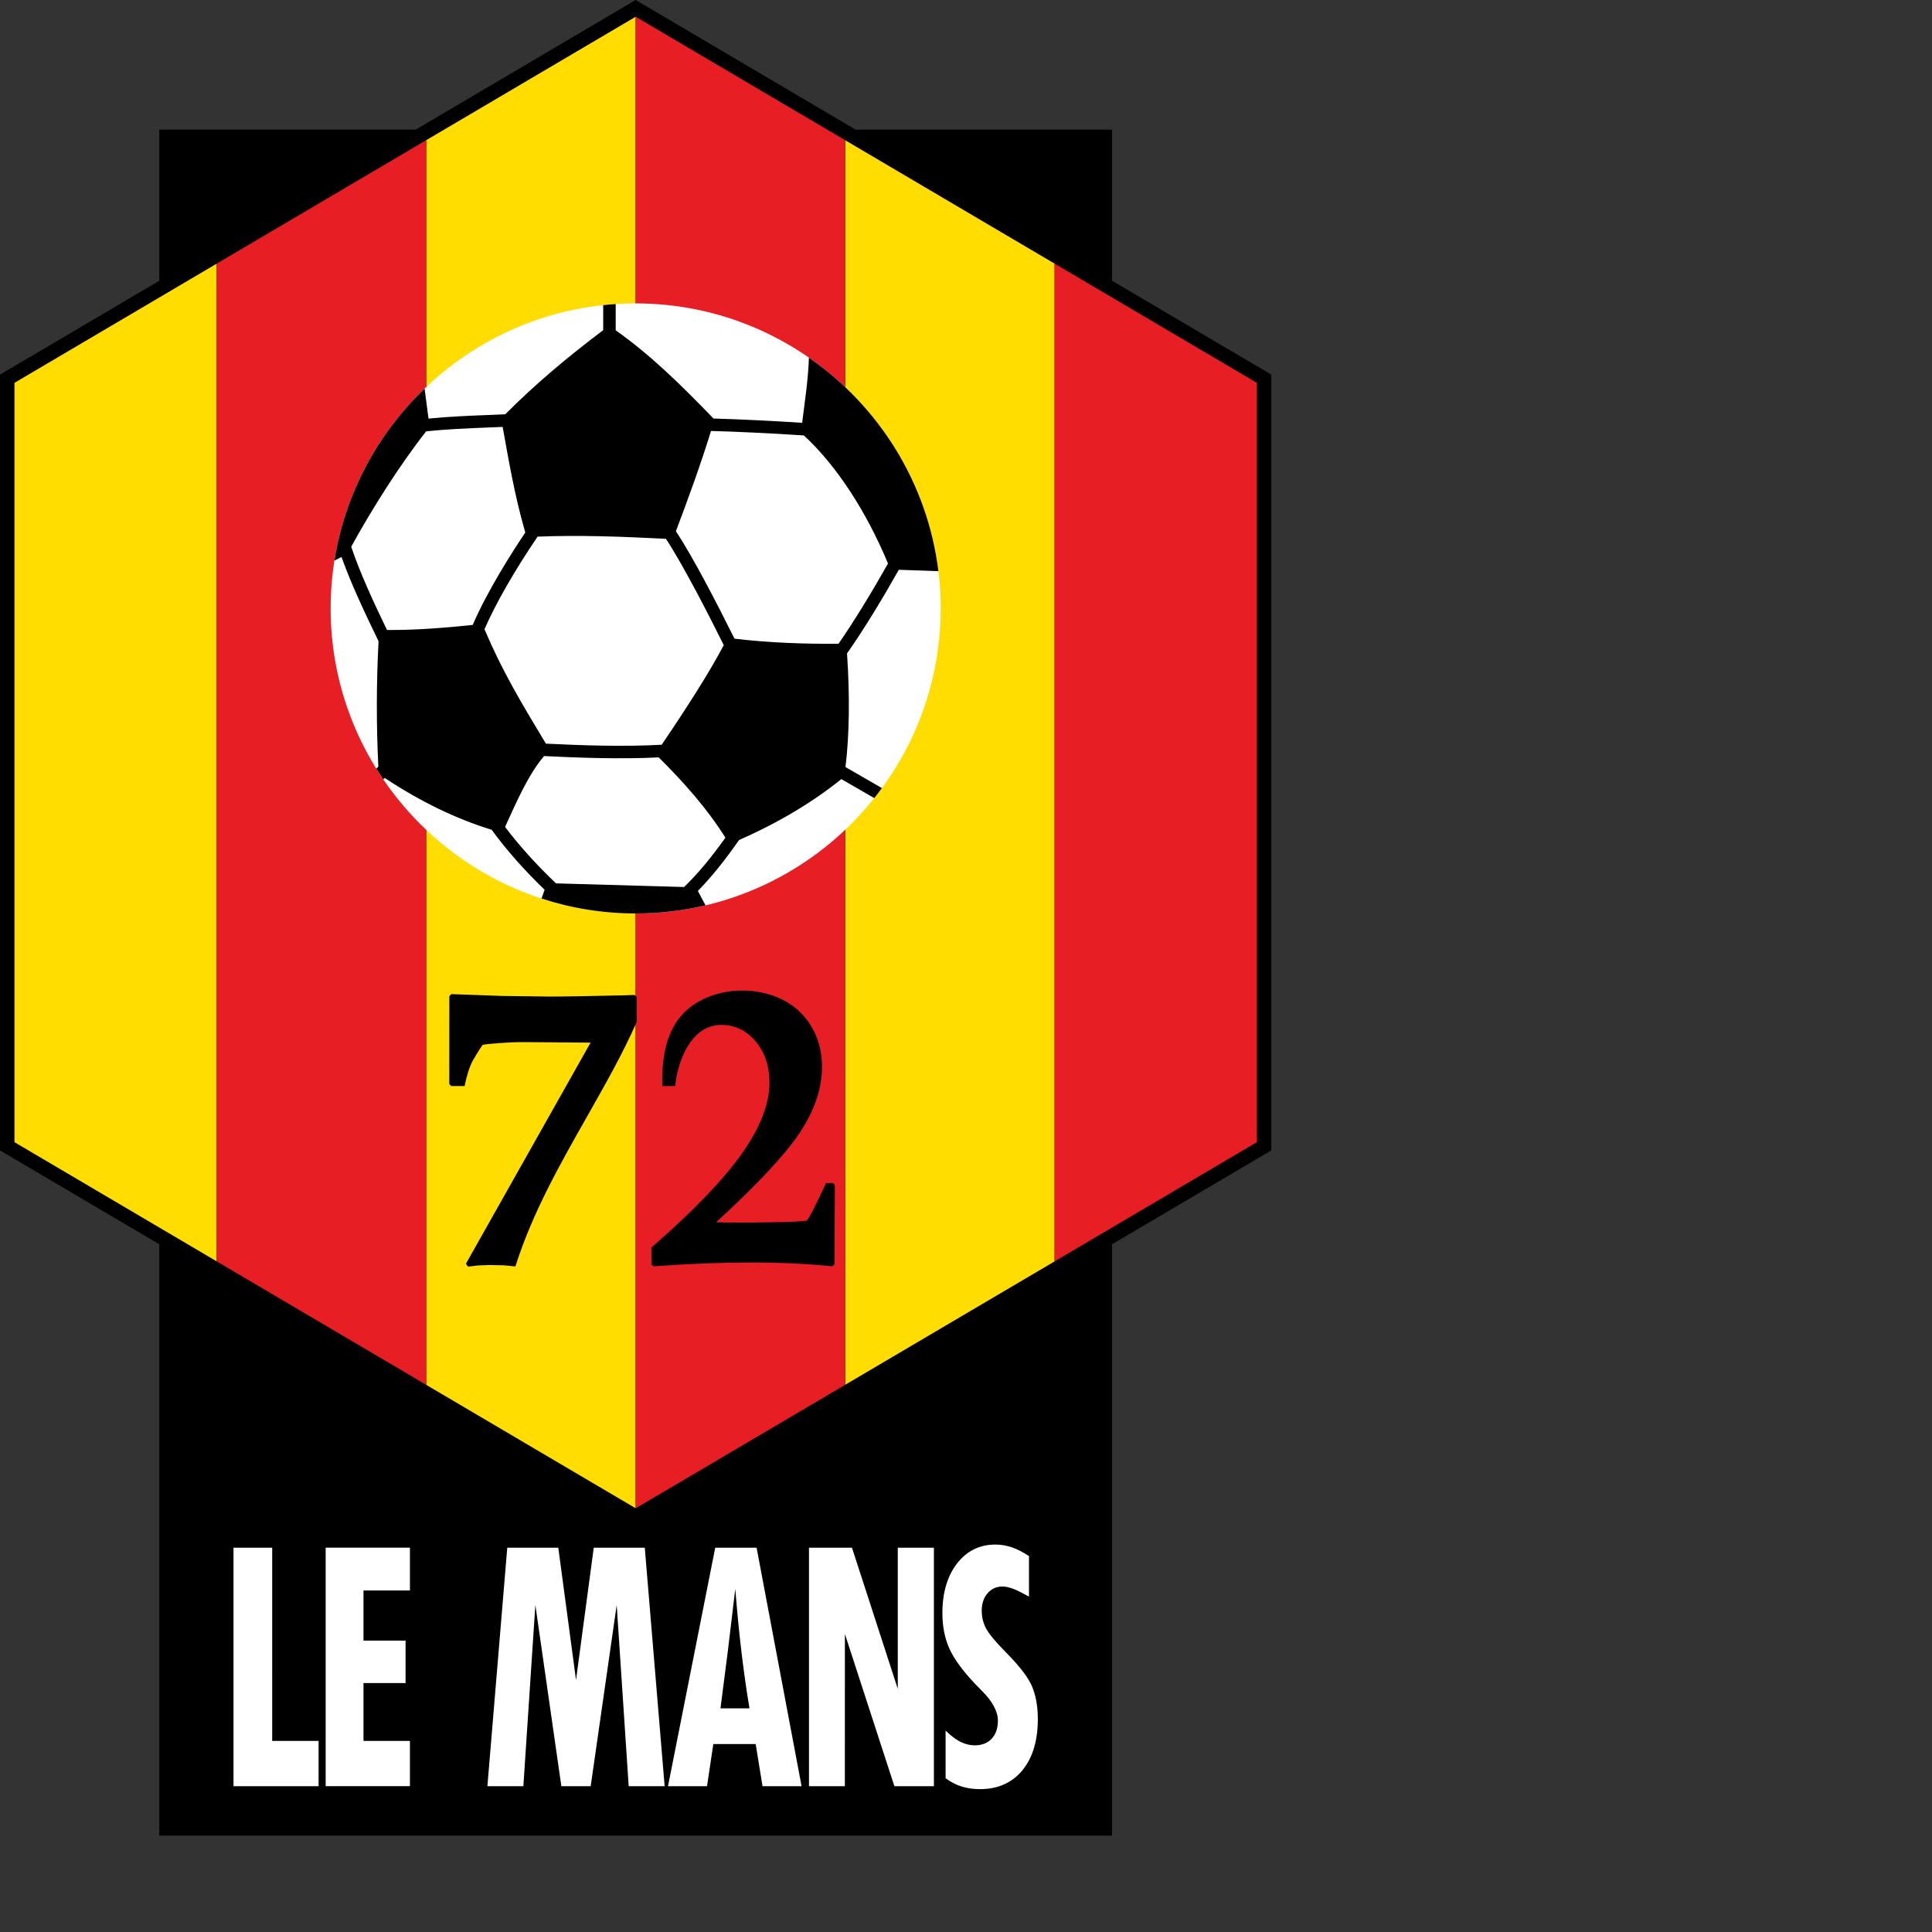 <svg height="1000" viewBox="0 0 1000 1000" width="1000" xmlns="http://www.w3.org/2000/svg"><rect x="0" y="0" width="1000" height="1000" fill="#333333" stroke="none"/><g transform="matrix(4.489 0 0 4.489 -180.339 21.217)"><path d="m113.045-4.478-24.94 14.699h-29.568v17.426l-18.359 10.82v89.454l18.359 10.82v68.184h109.862v-68.184l18.359-10.821v-89.454l-18.359-10.82v-17.425h-29.568l-25.363-14.948z"/><g fill="#fff"><path d="m133.452 173.728v27.498h4.136c0-.183.005-17.551.005-17.551s5.667 17.424 5.707 17.551h4.556c0-.183 0-27.315 0-27.498-.173 0-3.991 0-4.165 0v16.276s-5.241-16.148-5.282-16.276c-.128 0-4.781 0-4.957 0z"/><path d="m71.559 173.728c-.174 0-4.287 0-4.461 0v27.498h9.81c0-.176 0-5.044 0-5.22-.179 0-5.35 0-5.35 0s.001-22.095.001-22.278z"/><path d="m159.169 189.717c-.444-1.04-1.435-2.331-3.03-3.945-1.176-1.19-1.941-2.112-2.273-2.74-.328-.622-.495-1.303-.495-2.023 0-.828.225-1.508.667-2.022.447-.52 1.03-.782 1.731-.782.359 0 .779.091 1.25.271.431.165 1.033.467 1.801.896 0-.287 0-4.579 0-4.679-.709-.462-1.352-.792-1.963-1.001-.628-.216-1.27-.326-1.907-.326-1.811 0-3.297.731-4.418 2.172-1.126 1.449-1.697 3.379-1.697 5.735 0 1.511.267 2.879.795 4.066.527 1.185 1.491 2.514 2.95 4.065l.773.793c1.249 1.234 1.882 2.404 1.882 3.477 0 .869-.24 1.567-.712 2.076-.473.51-1.127.768-1.944.768-.599 0-1.195-.156-1.772-.464-.529-.282-1.067-.71-1.603-1.239v5.489c.559.424 1.163.744 1.796.946.666.211 1.397.319 2.172.319 2.05 0 3.688-.725 4.872-2.154 1.19-1.439 1.795-3.427 1.795-5.909-.001-1.473-.227-2.747-.67-3.789z"/><path d="m108.636 173.728c-.021.159-2.045 15.256-2.045 15.256s-2.024-15.097-2.045-15.256c-.156 0-5.72 0-5.883 0-.014.168-2.273 27.299-2.29 27.498h4.146c.011-.171 1.383-20.891 1.383-20.891s2.975 20.734 2.998 20.891h3.383c.022-.157 2.998-20.891 2.998-20.891s1.372 20.72 1.383 20.891h4.146c-.017-.199-2.276-27.33-2.29-27.498-.165 0-5.729 0-5.884 0z"/><path d="m122.643 173.728c-.029.148-5.402 27.279-5.445 27.498h4.497c.022-.153.727-4.854.727-4.854h4.885s.763 4.704.788 4.854h4.504c-.042-.216-5.16-27.349-5.188-27.498-.147 0-4.623 0-4.768 0zm.605 18.523.844-6.575.755-6.303.108-.912.075.915c.191 2.333.418 4.586.676 6.695.272 2.22.556 4.206.87 6.073l.018.108z"/><path d="m87.439 196.005c-.179 0-5.355 0-5.355 0v-6.669h4.854c0-.175 0-4.721 0-4.896-.178 0-4.854 0-4.854 0v-5.778h5.355c0-.174 0-4.759 0-4.935-.18 0-9.537 0-9.716 0v27.498h9.716c0-.175 0-5.043 0-5.22z"/></g><path d="m89.315 11.439v143.51c13.079 7.708 23.83 14.044 24.152 14.233v-171.977c-.321.19-11.073 6.526-24.152 14.234z" fill="#fd0"/><path d="m137.621 154.949c7.797-4.596 16.417-9.676 24.153-14.235v-115.041c-7.736-4.559-16.355-9.64-24.153-14.234z" fill="#fd0"/><path d="m41.842 39.418v87.553c.307.18 10.616 6.256 23.32 13.743v-115.041c-12.704 7.489-23.014 13.564-23.32 13.745z" fill="#fd0"/><path d="m65.162 25.673v115.04c7.736 4.559 16.356 9.64 24.153 14.235v-143.509c-7.796 4.595-16.417 9.676-24.153 14.234z" fill="#e81e25"/><path d="m185.094 126.97c0-.936 0-86.617 0-87.552-.306-.181-10.616-6.257-23.321-13.744v115.04c12.705-7.487 23.015-13.564 23.321-13.744z" fill="#e81e25"/><path d="m113.468-2.795v171.978c.323-.19 11.075-6.526 24.153-14.233v-143.511c-13.078-7.708-23.831-14.044-24.153-14.234z" fill="#e81e25"/><path d="m112.179 110.037c-4.004.095-6.916.143-8.657.143l-5.516-.071-5.781-.209-.242.23-.006 10.14.231.23h1.537l.038-.185c.168-.835.512-2.063.922-2.776.517-.898 1.01-1.668 1.135-1.802.342-.08 2.917-.318 4.695-.305 0 0 7.024.054 7.735.059-.376.666-14.373 25.491-14.373 25.491l.242.341 1.156-.141 1.347-.048 1.62.032 1.335.129.063-.177c1.927-6.041 5.115-11.66 8.197-17.094 2.112-3.725 4.107-7.242 5.706-10.857l.02-.044v-2.896l-.245-.23z"/><path d="m136.206 131.683h-.782l-.449.944c-.651 1.373-1.545 3.254-1.811 3.392-.258.055-.913.101-2.176.151l-4.309.072-2.663-.008s-.728-.017-1.271-.028c4.679-4.29 7.913-7.742 9.591-10.247 1.736-2.591 2.616-5.163 2.616-7.642 0-2.548-.85-4.681-2.525-6.337-1.583-1.564-3.982-2.474-6.58-2.494-3.302-.026-6.272 1.404-7.75 3.733-1.104 1.739-1.616 4.046-1.566 7.054l.004.227h1.493l.021-.207c.246-2.367 1.668-6.842 5.291-6.842 1.566 0 2.895.633 3.949 1.884 1.066 1.263 1.607 2.869 1.607 4.771 0 2.455-1.077 5.215-3.2 8.205-2.142 3.017-5.619 6.63-10.334 10.739l-.079.07v1.935l.248.23c8.038-.588 14.969-.588 20.603 0l.255-.228.048-9.142z"/><path d="m113.468 100.599c-19.372 0-35.171-15.799-35.171-35.171s15.8-35.171 35.171-35.171c19.373 0 35.171 15.8 35.171 35.171s-15.798 35.171-35.171 35.171z" fill="#fff"/><path d="m137.838 70.619c2.003-2.838 4.319-6.703 5.972-9.648l4.565.161c-1.249-10.179-6.876-19.036-14.931-24.622-.081 2.503-.439 4.776-.78 7.514-3.156-.208-7.484-.422-10.22-.493-3.996-4.144-7.359-7.393-11.278-10.171v-3.031c-.482.037-.963.073-1.44.128v2.886c-3.942 2.965-7.837 6.212-11.292 9.699l-1.938.081c-2.378.093-4.641.189-6.912.414l-.456-3.456c-5.411 5.198-9.169 12.102-10.396 19.83l.821-.416c1.127 3.172 2.75 6.585 4.269 9.713-.253 4.821-.263 9.642-.025 14.462l-.233.233c.088.142.177.284.267.425 0 .001.001.002.001.003.04.063.082.125.123.187.135.209.272.416.412.621l.166-.166c4.112 2.726 8.223 4.713 12.334 5.98 1.674 2.298 3.72 4.618 6.101 6.914l-.353 1.012c3.421 1.115 7.068 1.72 10.853 1.72 2.771 0 5.468-.324 8.057-.935l-.887-1.66c1.547-1.578 3.088-3.484 4.75-5.873 4.722-2.079 8.585-4.443 11.797-7.024l3.793 2.19c.302-.378.596-.764.882-1.155l-4.199-2.424c.455-3.761.509-8.242.177-13.099zm-15.681-25.652c2.639.061 7.198.277 10.706.514 3.81 3.504 7.261 8.884 9.7 14.767-1.669 2.973-3.861 6.602-5.705 9.255-3.979.027-8.016-.114-11.993-.586-2.117-4.246-4.755-9.353-6.757-12.393 1.405-3.715 2.834-7.637 4.049-11.557zm-5.194 12.435c2.114 3.241 5.022 8.96 6.665 12.261-1.743 3.283-4.227 7.154-7.156 11.479-4.214.242-9.232.084-13.357-.124-2.994-4.973-5.063-8.445-7.079-13.191 1.282-2.948 3.46-6.754 6.124-10.678 4.699-.191 9.635-.014 14.803.253zm-27.652-12.391c2.368-.253 4.739-.351 7.241-.448l1.58-.066c.716 3.942 1.341 7.775 2.61 12.174-1.435 2.138-4.339 6.66-6.065 10.661-3.122.322-6.583.614-9.881.58-1.521-3.145-3.099-6.531-4.124-9.598 2.402-4.386 5.651-9.511 8.639-13.303zm14.973 52.119c-2.274-2.165-4.247-4.349-5.875-6.512 1.228-2.656 2.598-5.927 4.494-8.168 4.051.207 8.985.367 13.222.152 2.902 2.88 5.558 5.867 7.691 9.257-1.664 2.343-3.206 4.186-4.763 5.69z"/></g></svg>